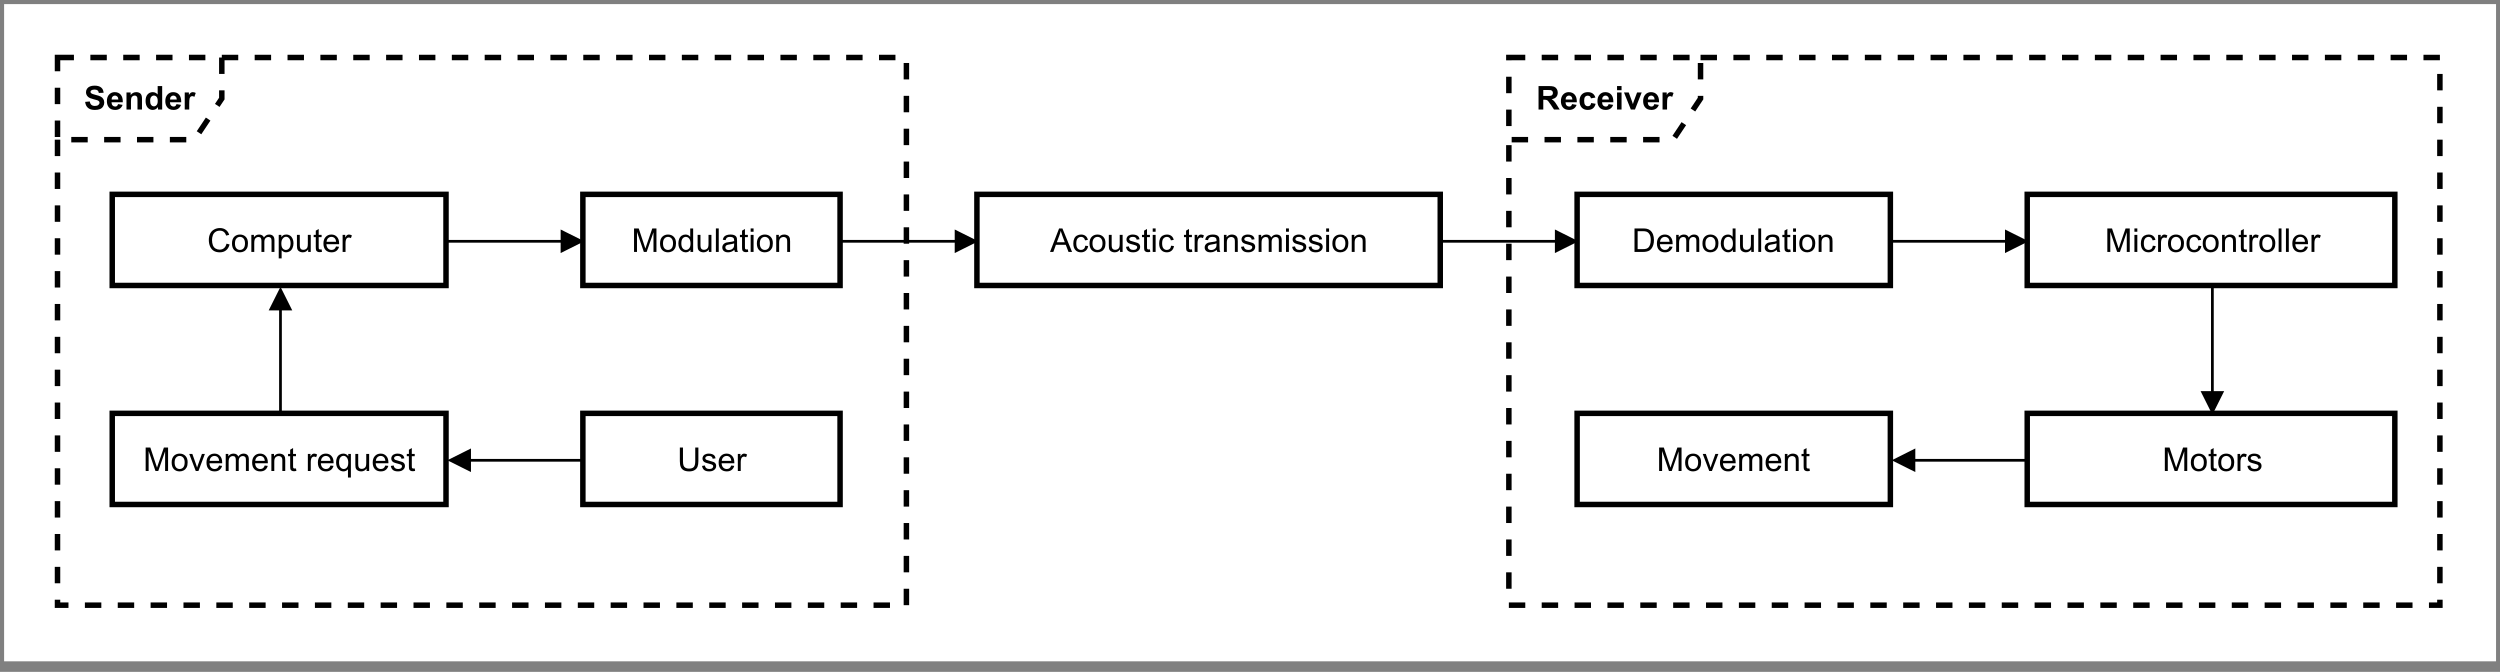 <?xml version="1.0" encoding="UTF-8" standalone="no"?>
<svg 
   width="684.96pt"
   height="184.08pt"
   viewBox="0 0 684.96 184.08"
   version="1.1"
   id="svg413"
   xmlns:xlink="http://www.w3.org/1999/xlink"
   xmlns="http://www.w3.org/2000/svg"
   xmlns:svg="http://www.w3.org/2000/svg" content="%3Cmxfile%20host%3D%22app.diagrams.net%22%20modified%3D%222023-03-14T13%3A33%3A02.530Z%22%20agent%3D%225.0%20(Windows%20NT%2010.0%3B%20Win64%3B%20x64)%20AppleWebKit%2F537.36%20(KHTML%2C%20like%20Gecko)%20Chrome%2F110.0.0.0%20Safari%2F537.36%22%20etag%3D%22yjTFmApYLHEKW8VpdDUD%22%20version%3D%2221.0.6%22%20type%3D%22google%22%3E%3Cdiagram%20name%3D%22Page-1%22%20id%3D%22cHkKENQu5WJ21x526TEu%22%3E7Zpbc6M2FMc%2FjR%2FN6IIAPSZOtn3JbGfTbXf3jQXVZgLIFcKXfvpKRjIQYceTC9QzfYp0dAH99Ofo6DgzvCh2v4h4vXrgKctnCKS7Gb6bIQRpFKo%2F2rK3FgQby1JkqbG1hsfsH2aMwFjrLGVVr6PkPJfZum9MeFmyRPZssRB82%2B%2F2F8%2F7T13HS%2FNE0BoekzhnTrc%2Fs1SuGmuEwtb%2BK8uWK%2FtkGNCmpYhtZzNxtYpTvu2Y8P0MLwTnsikVuwXLNT3LpRn36UTr8cUEK%2BUlAz6Dm1CE4frLjx%2B%2Fi%2Fnnxf6Pp69zO80mzmuzYvO2cm8RCF6XKdOzgBm%2B3a4yyR7XcaJbt2rXlW0li1zVoCpWUvAntuA5F8pS8lJ1uzXPYEKy3cm3h0cmSk2MF0yKvepiBsx9g9EIaR6a%2BrbdFWpFs%2BrsCLIDY6OE5XHuFpYqGF7D7JBDacGLdS2ZcGgN8WmgWP2gIxFn%2BQOQXCKdFUMEPYoiEuIARJhGvu8CwNjTPSCGlEQAhNHbcWAHh%2Fry6zyWGS8nAGJbw2EYXYVgjxKi2n2ICA2DYBRcvoPrJuF1JbNEezMRl1WRVdWk7DAkXqSgYR8gQGkAHXTKsXmIRNSHAQGYggCNwo447O5Y8R8QG8HEgz6KQhKo9UZB6AKDvueP%2F20G7reZJYKr81FhyPNJPJZpDSj11GJ9n6KQhhFBLjPsH4AgECGimOBRkIUvn4FJLTaHI7A542Ihb3Rw0R5xrEyt5WfOkydt2mXymxmiy9%2F1CeqRQ2f1ht%2FMgXqotG0nOVe8FgnrnUfqPZbMcmlMLLXxzIm9EEx%2FOpt%2BeDNE7zBUrSnedzqseVbKyoF7nP8i3tHV8cYub%2F96eNOr4%2B27vMn18LZh6BUBJy7w4HqAD15tBnbhgW9YoTHot%2F67ZpV802H4uguNucBE7v1lomh%2BmJ57MXzgkotqAmLnw4czPCeJJoZxujfId3UJxg1Yp9BzCa2H%2BN5xHnc721FX9t1RbdOhZtsG%2FcGLnuXst9n1N2gc91LsftO2zrUR94Vkw0E7RbMYM%2BjcPNH5eZq1OvO8m7tzL%2BUfqDB4RmFgZIUFrpbOuLQJFBbCnjAoeJ3Ank3j43H15WYxZijIFfDbn6qw1IVHpR99wWzM6jHHFkeK1Spe62Jd5J9EXLCXM4sH0Ezcb5jm3QgmjatVR9AfcOjM0bO8I3HPGTyYdwTvkHcc3gk3J%2BLsxBeWMCXpMffCAgl15UgCj7NNBF6wTf642%2BSmFb5Wb0y%2FvInRqfzo6QBqmnTpME03adBG81MRPZEEPBORTpMTHCb6wWkBe%2FIP3FKP0UOnbfKQNLw0jADDmvg%2FUL3wJ8cPzo5cm%2B7gpbqLptLdM71A8Frh4RcmerXyVLX9Ib3p3v4%2FAr7%2FFw%3D%3D%3C%2Fdiagram%3E%3C%2Fmxfile%3E">
  <rect x="0" y="0" width="684.96" height="184.08" fill="#808080" stroke="none"/>
  <defs
     id="defs97">
    <g
       id="g95">
      <g
         id="glyph-0-0" />
      <g
         id="glyph-0-1">
        <path
           d="M 5.297 -2.266 L 6.141 -2.047 C 5.961 -1.348 5.641 -0.812 5.172 -0.438 C 4.711 -0.07 4.145 0.109 3.469 0.109 C 2.781 0.109 2.219 -0.031 1.781 -0.312 C 1.344 -0.594 1.008 -1 0.781 -1.531 C 0.562 -2.07 0.453 -2.648 0.453 -3.266 C 0.453 -3.941 0.578 -4.531 0.828 -5.031 C 1.086 -5.531 1.453 -5.906 1.922 -6.156 C 2.398 -6.414 2.922 -6.547 3.484 -6.547 C 4.129 -6.547 4.672 -6.379 5.109 -6.047 C 5.555 -5.723 5.863 -5.266 6.031 -4.672 L 5.188 -4.484 C 5.039 -4.953 4.828 -5.289 4.547 -5.5 C 4.266 -5.719 3.906 -5.828 3.469 -5.828 C 2.977 -5.828 2.566 -5.707 2.234 -5.469 C 1.898 -5.227 1.664 -4.906 1.531 -4.5 C 1.395 -4.102 1.328 -3.695 1.328 -3.281 C 1.328 -2.727 1.406 -2.242 1.562 -1.828 C 1.727 -1.422 1.977 -1.117 2.312 -0.922 C 2.645 -0.723 3.008 -0.625 3.406 -0.625 C 3.883 -0.625 4.285 -0.758 4.609 -1.031 C 4.941 -1.312 5.172 -1.723 5.297 -2.266 Z M 5.297 -2.266 "
           id="path3" />
      </g>
      <g
         id="glyph-0-2">
        <path
           d="M 0.297 -2.328 C 0.297 -3.191 0.535 -3.832 1.016 -4.25 C 1.422 -4.594 1.91 -4.766 2.484 -4.766 C 3.129 -4.766 3.656 -4.555 4.062 -4.141 C 4.469 -3.723 4.672 -3.145 4.672 -2.406 C 4.672 -1.801 4.578 -1.328 4.391 -0.984 C 4.211 -0.641 3.953 -0.367 3.609 -0.172 C 3.266 0.016 2.891 0.109 2.484 0.109 C 1.828 0.109 1.297 -0.098 0.891 -0.516 C 0.492 -0.941 0.297 -1.547 0.297 -2.328 Z M 1.109 -2.328 C 1.109 -1.734 1.238 -1.285 1.5 -0.984 C 1.758 -0.691 2.086 -0.547 2.484 -0.547 C 2.879 -0.547 3.207 -0.691 3.469 -0.984 C 3.727 -1.285 3.859 -1.742 3.859 -2.359 C 3.859 -2.93 3.727 -3.367 3.469 -3.672 C 3.207 -3.973 2.879 -4.125 2.484 -4.125 C 2.086 -4.125 1.758 -3.973 1.5 -3.672 C 1.238 -3.379 1.109 -2.93 1.109 -2.328 Z M 1.109 -2.328 "
           id="path6" />
      </g>
      <g
         id="glyph-0-3">
        <path
           d="M 0.594 0 L 0.594 -4.672 L 1.297 -4.672 L 1.297 -4.016 C 1.441 -4.242 1.633 -4.426 1.875 -4.562 C 2.125 -4.695 2.406 -4.766 2.719 -4.766 C 3.062 -4.766 3.344 -4.691 3.562 -4.547 C 3.781 -4.41 3.938 -4.211 4.031 -3.953 C 4.406 -4.492 4.883 -4.766 5.469 -4.766 C 5.938 -4.766 6.297 -4.633 6.547 -4.375 C 6.797 -4.125 6.922 -3.734 6.922 -3.203 L 6.922 0 L 6.125 0 L 6.125 -2.938 C 6.125 -3.258 6.098 -3.488 6.047 -3.625 C 6.004 -3.758 5.914 -3.867 5.781 -3.953 C 5.645 -4.047 5.484 -4.094 5.297 -4.094 C 4.973 -4.094 4.703 -3.984 4.484 -3.766 C 4.266 -3.547 4.156 -3.195 4.156 -2.719 L 4.156 0 L 3.359 0 L 3.359 -3.031 C 3.359 -3.383 3.297 -3.648 3.172 -3.828 C 3.047 -4.004 2.836 -4.094 2.547 -4.094 C 2.316 -4.094 2.109 -4.031 1.922 -3.906 C 1.734 -3.789 1.598 -3.617 1.516 -3.391 C 1.43 -3.172 1.391 -2.848 1.391 -2.422 L 1.391 0 Z M 0.594 0 "
           id="path9" />
      </g>
      <g
         id="glyph-0-4">
        <path
           d="M 0.594 1.781 L 0.594 -4.672 L 1.312 -4.672 L 1.312 -4.062 C 1.477 -4.301 1.664 -4.477 1.875 -4.594 C 2.094 -4.707 2.359 -4.766 2.672 -4.766 C 3.066 -4.766 3.414 -4.66 3.719 -4.453 C 4.02 -4.254 4.25 -3.969 4.406 -3.594 C 4.562 -3.219 4.641 -2.812 4.641 -2.375 C 4.641 -1.895 4.551 -1.461 4.375 -1.078 C 4.207 -0.691 3.961 -0.395 3.641 -0.188 C 3.316 0.008 2.973 0.109 2.609 0.109 C 2.348 0.109 2.113 0.051 1.906 -0.062 C 1.695 -0.176 1.523 -0.316 1.391 -0.484 L 1.391 1.781 Z M 1.312 -2.312 C 1.312 -1.707 1.43 -1.258 1.672 -0.969 C 1.922 -0.688 2.219 -0.547 2.562 -0.547 C 2.906 -0.547 3.203 -0.691 3.453 -0.984 C 3.711 -1.285 3.844 -1.75 3.844 -2.375 C 3.844 -2.969 3.719 -3.41 3.469 -3.703 C 3.227 -4.004 2.938 -4.156 2.594 -4.156 C 2.258 -4.156 1.961 -3.992 1.703 -3.672 C 1.441 -3.359 1.312 -2.906 1.312 -2.312 Z M 1.312 -2.312 "
           id="path12" />
      </g>
      <g
         id="glyph-0-5">
        <path
           d="M 3.656 0 L 3.656 -0.688 C 3.289 -0.156 2.797 0.109 2.172 0.109 C 1.898 0.109 1.645 0.055 1.406 -0.047 C 1.164 -0.16 0.984 -0.297 0.859 -0.453 C 0.742 -0.609 0.664 -0.801 0.625 -1.031 C 0.594 -1.188 0.578 -1.438 0.578 -1.781 L 0.578 -4.672 L 1.359 -4.672 L 1.359 -2.078 C 1.359 -1.66 1.379 -1.383 1.422 -1.25 C 1.461 -1.039 1.562 -0.875 1.719 -0.75 C 1.883 -0.633 2.086 -0.578 2.328 -0.578 C 2.566 -0.578 2.789 -0.633 3 -0.75 C 3.207 -0.875 3.352 -1.039 3.438 -1.25 C 3.52 -1.457 3.562 -1.766 3.562 -2.172 L 3.562 -4.672 L 4.359 -4.672 L 4.359 0 Z M 3.656 0 "
           id="path15" />
      </g>
      <g
         id="glyph-0-6">
        <path
           d="M 2.328 -0.703 L 2.438 -0.016 C 2.207 0.035 2.008 0.062 1.844 0.062 C 1.551 0.062 1.328 0.016 1.172 -0.078 C 1.016 -0.172 0.898 -0.289 0.828 -0.438 C 0.766 -0.582 0.734 -0.891 0.734 -1.359 L 0.734 -4.047 L 0.156 -4.047 L 0.156 -4.672 L 0.734 -4.672 L 0.734 -5.828 L 1.531 -6.297 L 1.531 -4.672 L 2.328 -4.672 L 2.328 -4.047 L 1.531 -4.047 L 1.531 -1.328 C 1.531 -1.098 1.539 -0.953 1.562 -0.891 C 1.594 -0.828 1.641 -0.773 1.703 -0.734 C 1.766 -0.691 1.852 -0.672 1.969 -0.672 C 2.062 -0.672 2.18 -0.68 2.328 -0.703 Z M 2.328 -0.703 "
           id="path18" />
      </g>
      <g
         id="glyph-0-7">
        <path
           d="M 3.781 -1.5 L 4.609 -1.406 C 4.473 -0.926 4.227 -0.551 3.875 -0.281 C 3.531 -0.02 3.086 0.109 2.547 0.109 C 1.867 0.109 1.328 -0.098 0.922 -0.516 C 0.523 -0.941 0.328 -1.535 0.328 -2.297 C 0.328 -3.078 0.531 -3.68 0.938 -4.109 C 1.344 -4.547 1.867 -4.766 2.516 -4.766 C 3.141 -4.766 3.645 -4.551 4.031 -4.125 C 4.426 -3.707 4.625 -3.113 4.625 -2.344 C 4.625 -2.289 4.625 -2.219 4.625 -2.125 L 1.141 -2.125 C 1.172 -1.613 1.316 -1.223 1.578 -0.953 C 1.836 -0.68 2.164 -0.547 2.562 -0.547 C 2.852 -0.547 3.098 -0.617 3.297 -0.766 C 3.504 -0.922 3.664 -1.164 3.781 -1.5 Z M 1.188 -2.781 L 3.797 -2.781 C 3.766 -3.176 3.664 -3.473 3.5 -3.672 C 3.25 -3.973 2.922 -4.125 2.516 -4.125 C 2.148 -4.125 1.844 -4 1.594 -3.75 C 1.352 -3.508 1.219 -3.188 1.188 -2.781 Z M 1.188 -2.781 "
           id="path21" />
      </g>
      <g
         id="glyph-0-8">
        <path
           d="M 0.578 0 L 0.578 -4.672 L 1.297 -4.672 L 1.297 -3.953 C 1.473 -4.285 1.641 -4.504 1.797 -4.609 C 1.953 -4.711 2.125 -4.766 2.312 -4.766 C 2.57 -4.766 2.844 -4.68 3.125 -4.516 L 2.844 -3.781 C 2.656 -3.895 2.461 -3.953 2.266 -3.953 C 2.098 -3.953 1.941 -3.898 1.797 -3.797 C 1.66 -3.691 1.562 -3.547 1.5 -3.359 C 1.414 -3.078 1.375 -2.77 1.375 -2.438 L 1.375 0 Z M 0.578 0 "
           id="path24" />
      </g>
      <g
         id="glyph-0-9">
        <path
           d="M 0.672 0 L 0.672 -6.438 L 1.953 -6.438 L 3.469 -1.875 C 3.613 -1.457 3.719 -1.141 3.781 -0.922 C 3.852 -1.16 3.969 -1.504 4.125 -1.953 L 5.672 -6.438 L 6.812 -6.438 L 6.812 0 L 6 0 L 6 -5.391 L 4.125 0 L 3.359 0 L 1.484 -5.484 L 1.484 0 Z M 0.672 0 "
           id="path27" />
      </g>
      <g
         id="glyph-0-10">
        <path
           d="M 3.625 0 L 3.625 -0.594 C 3.32 -0.125 2.883 0.109 2.312 0.109 C 1.945 0.109 1.609 0.004 1.297 -0.203 C 0.984 -0.41 0.738 -0.695 0.562 -1.062 C 0.395 -1.426 0.312 -1.848 0.312 -2.328 C 0.312 -2.797 0.391 -3.219 0.547 -3.594 C 0.703 -3.977 0.93 -4.27 1.234 -4.469 C 1.547 -4.664 1.895 -4.766 2.281 -4.766 C 2.562 -4.766 2.812 -4.707 3.031 -4.594 C 3.25 -4.477 3.426 -4.32 3.562 -4.125 L 3.562 -6.438 L 4.359 -6.438 L 4.359 0 Z M 1.125 -2.328 C 1.125 -1.734 1.25 -1.285 1.5 -0.984 C 1.75 -0.691 2.047 -0.547 2.391 -0.547 C 2.734 -0.547 3.023 -0.688 3.266 -0.969 C 3.516 -1.25 3.641 -1.68 3.641 -2.266 C 3.641 -2.898 3.516 -3.367 3.266 -3.672 C 3.016 -3.973 2.711 -4.125 2.359 -4.125 C 2.004 -4.125 1.707 -3.977 1.469 -3.688 C 1.238 -3.395 1.125 -2.941 1.125 -2.328 Z M 1.125 -2.328 "
           id="path30" />
      </g>
      <g
         id="glyph-0-11">
        <path
           d="M 0.578 0 L 0.578 -6.438 L 1.359 -6.438 L 1.359 0 Z M 0.578 0 "
           id="path33" />
      </g>
      <g
         id="glyph-0-12">
        <path
           d="M 3.641 -0.578 C 3.348 -0.328 3.066 -0.148 2.797 -0.047 C 2.523 0.055 2.234 0.109 1.922 0.109 C 1.41 0.109 1.016 -0.016 0.734 -0.266 C 0.461 -0.516 0.328 -0.836 0.328 -1.234 C 0.328 -1.461 0.379 -1.672 0.484 -1.859 C 0.586 -2.047 0.723 -2.195 0.891 -2.312 C 1.055 -2.426 1.242 -2.516 1.453 -2.578 C 1.609 -2.609 1.844 -2.645 2.156 -2.688 C 2.801 -2.758 3.273 -2.852 3.578 -2.969 C 3.578 -3.07 3.578 -3.141 3.578 -3.172 C 3.578 -3.492 3.504 -3.719 3.359 -3.844 C 3.148 -4.031 2.848 -4.125 2.453 -4.125 C 2.078 -4.125 1.801 -4.055 1.625 -3.922 C 1.445 -3.797 1.316 -3.566 1.234 -3.234 L 0.469 -3.328 C 0.531 -3.66 0.641 -3.926 0.797 -4.125 C 0.961 -4.332 1.195 -4.488 1.5 -4.594 C 1.812 -4.707 2.164 -4.766 2.562 -4.766 C 2.969 -4.766 3.289 -4.719 3.531 -4.625 C 3.781 -4.531 3.961 -4.41 4.078 -4.266 C 4.203 -4.129 4.285 -3.953 4.328 -3.734 C 4.359 -3.598 4.375 -3.359 4.375 -3.016 L 4.375 -1.953 C 4.375 -1.223 4.391 -0.758 4.422 -0.562 C 4.453 -0.363 4.52 -0.176 4.625 0 L 3.797 0 C 3.711 -0.164 3.66 -0.359 3.641 -0.578 Z M 3.578 -2.344 C 3.285 -2.227 2.852 -2.129 2.281 -2.047 C 1.957 -1.992 1.727 -1.938 1.594 -1.875 C 1.457 -1.82 1.352 -1.738 1.281 -1.625 C 1.207 -1.508 1.172 -1.383 1.172 -1.25 C 1.172 -1.039 1.25 -0.863 1.406 -0.719 C 1.562 -0.582 1.797 -0.516 2.109 -0.516 C 2.41 -0.516 2.68 -0.582 2.922 -0.719 C 3.16 -0.852 3.336 -1.035 3.453 -1.266 C 3.535 -1.441 3.578 -1.703 3.578 -2.047 Z M 3.578 -2.344 "
           id="path36" />
      </g>
      <g
         id="glyph-0-13">
        <path
           d="M 0.594 -5.531 L 0.594 -6.438 L 1.391 -6.438 L 1.391 -5.531 Z M 0.594 0 L 0.594 -4.672 L 1.391 -4.672 L 1.391 0 Z M 0.594 0 "
           id="path39" />
      </g>
      <g
         id="glyph-0-14">
        <path
           d="M 0.594 0 L 0.594 -4.672 L 1.312 -4.672 L 1.312 -4 C 1.645 -4.508 2.141 -4.766 2.797 -4.766 C 3.078 -4.766 3.332 -4.711 3.562 -4.609 C 3.801 -4.516 3.977 -4.383 4.094 -4.219 C 4.207 -4.062 4.289 -3.867 4.344 -3.641 C 4.375 -3.492 4.391 -3.238 4.391 -2.875 L 4.391 0 L 3.594 0 L 3.594 -2.844 C 3.594 -3.164 3.562 -3.406 3.5 -3.562 C 3.438 -3.719 3.328 -3.844 3.172 -3.938 C 3.016 -4.039 2.832 -4.094 2.625 -4.094 C 2.289 -4.094 2 -3.984 1.75 -3.766 C 1.508 -3.555 1.391 -3.148 1.391 -2.547 L 1.391 0 Z M 0.594 0 "
           id="path42" />
      </g>
      <g
         id="glyph-0-15">
        <path
           d="M -0.016 0 L 2.469 -6.438 L 3.375 -6.438 L 6.016 0 L 5.047 0 L 4.297 -1.953 L 1.594 -1.953 L 0.891 0 Z M 1.844 -2.641 L 4.031 -2.641 L 3.359 -4.438 C 3.148 -4.977 3 -5.422 2.906 -5.766 C 2.82 -5.348 2.703 -4.938 2.547 -4.531 Z M 1.844 -2.641 "
           id="path45" />
      </g>
      <g
         id="glyph-0-16">
        <path
           d="M 3.641 -1.703 L 4.422 -1.609 C 4.336 -1.066 4.117 -0.645 3.766 -0.344 C 3.41 -0.039 2.977 0.109 2.469 0.109 C 1.832 0.109 1.32 -0.098 0.938 -0.516 C 0.551 -0.93 0.359 -1.531 0.359 -2.312 C 0.359 -2.82 0.441 -3.266 0.609 -3.641 C 0.773 -4.016 1.023 -4.297 1.359 -4.484 C 1.703 -4.672 2.078 -4.766 2.484 -4.766 C 2.984 -4.766 3.395 -4.633 3.719 -4.375 C 4.039 -4.125 4.25 -3.766 4.344 -3.297 L 3.578 -3.172 C 3.504 -3.484 3.375 -3.719 3.188 -3.875 C 3 -4.039 2.773 -4.125 2.516 -4.125 C 2.109 -4.125 1.781 -3.977 1.531 -3.688 C 1.289 -3.406 1.172 -2.957 1.172 -2.344 C 1.172 -1.707 1.289 -1.25 1.531 -0.969 C 1.77 -0.688 2.082 -0.547 2.469 -0.547 C 2.781 -0.547 3.039 -0.641 3.25 -0.828 C 3.457 -1.016 3.586 -1.305 3.641 -1.703 Z M 3.641 -1.703 "
           id="path48" />
      </g>
      <g
         id="glyph-0-17">
        <path
           d="M 0.281 -1.391 L 1.062 -1.516 C 1.102 -1.203 1.223 -0.961 1.422 -0.797 C 1.629 -0.629 1.91 -0.547 2.266 -0.547 C 2.629 -0.547 2.898 -0.617 3.078 -0.766 C 3.254 -0.91 3.344 -1.082 3.344 -1.281 C 3.344 -1.469 3.266 -1.609 3.109 -1.703 C 2.992 -1.773 2.723 -1.867 2.297 -1.984 C 1.711 -2.129 1.305 -2.254 1.078 -2.359 C 0.859 -2.461 0.691 -2.609 0.578 -2.797 C 0.461 -2.984 0.406 -3.191 0.406 -3.422 C 0.406 -3.629 0.453 -3.82 0.547 -4 C 0.641 -4.176 0.77 -4.328 0.938 -4.453 C 1.062 -4.535 1.227 -4.609 1.438 -4.672 C 1.656 -4.734 1.883 -4.766 2.125 -4.766 C 2.488 -4.766 2.805 -4.711 3.078 -4.609 C 3.359 -4.504 3.566 -4.363 3.703 -4.188 C 3.836 -4.008 3.93 -3.77 3.984 -3.469 L 3.203 -3.359 C 3.172 -3.598 3.066 -3.785 2.891 -3.922 C 2.723 -4.055 2.488 -4.125 2.188 -4.125 C 1.82 -4.125 1.562 -4.062 1.406 -3.938 C 1.25 -3.82 1.172 -3.68 1.172 -3.516 C 1.172 -3.41 1.203 -3.32 1.266 -3.25 C 1.328 -3.156 1.43 -3.082 1.578 -3.031 C 1.648 -3 1.879 -2.93 2.266 -2.828 C 2.828 -2.68 3.219 -2.562 3.438 -2.469 C 3.664 -2.375 3.844 -2.234 3.969 -2.047 C 4.094 -1.867 4.156 -1.645 4.156 -1.375 C 4.156 -1.102 4.078 -0.852 3.922 -0.625 C 3.766 -0.395 3.539 -0.211 3.25 -0.078 C 2.969 0.047 2.641 0.109 2.266 0.109 C 1.66 0.109 1.195 -0.016 0.875 -0.266 C 0.562 -0.523 0.363 -0.898 0.281 -1.391 Z M 0.281 -1.391 "
           id="path51" />
      </g>
      <g
         id="glyph-0-18" />
      <g
         id="glyph-0-19">
        <path
           d="M 0.688 0 L 0.688 -6.438 L 2.906 -6.438 C 3.414 -6.438 3.801 -6.406 4.062 -6.344 C 4.426 -6.258 4.738 -6.109 5 -5.891 C 5.344 -5.598 5.598 -5.227 5.766 -4.781 C 5.93 -4.344 6.016 -3.832 6.016 -3.25 C 6.016 -2.758 5.957 -2.328 5.844 -1.953 C 5.727 -1.578 5.582 -1.266 5.406 -1.016 C 5.227 -0.766 5.031 -0.566 4.812 -0.422 C 4.602 -0.285 4.348 -0.18 4.047 -0.109 C 3.754 -0.035 3.41 0 3.016 0 Z M 1.547 -0.766 L 2.922 -0.766 C 3.348 -0.766 3.68 -0.801 3.922 -0.875 C 4.16 -0.957 4.352 -1.07 4.5 -1.219 C 4.695 -1.414 4.852 -1.688 4.969 -2.031 C 5.082 -2.375 5.141 -2.785 5.141 -3.266 C 5.141 -3.941 5.031 -4.457 4.812 -4.812 C 4.594 -5.176 4.32 -5.422 4 -5.547 C 3.77 -5.641 3.406 -5.688 2.906 -5.688 L 1.547 -5.688 Z M 1.547 -0.766 "
           id="path55" />
      </g>
      <g
         id="glyph-0-20">
        <path
           d="M 1.891 0 L 0.109 -4.672 L 0.953 -4.672 L 1.953 -1.875 C 2.055 -1.57 2.156 -1.258 2.25 -0.938 C 2.32 -1.176 2.422 -1.469 2.547 -1.812 L 3.578 -4.672 L 4.391 -4.672 L 2.625 0 Z M 1.891 0 "
           id="path58" />
      </g>
      <g
         id="glyph-0-21">
        <path
           d="M 3.562 1.781 L 3.562 -0.5 C 3.445 -0.32 3.273 -0.176 3.047 -0.062 C 2.828 0.051 2.594 0.109 2.344 0.109 C 1.789 0.109 1.312 -0.109 0.906 -0.547 C 0.508 -0.992 0.312 -1.602 0.312 -2.375 C 0.312 -2.844 0.391 -3.266 0.547 -3.641 C 0.711 -4.016 0.953 -4.297 1.266 -4.484 C 1.578 -4.672 1.914 -4.766 2.281 -4.766 C 2.863 -4.766 3.316 -4.523 3.641 -4.047 L 3.641 -4.672 L 4.359 -4.672 L 4.359 1.781 Z M 1.125 -2.344 C 1.125 -1.75 1.25 -1.301 1.5 -1 C 1.758 -0.695 2.062 -0.547 2.406 -0.547 C 2.75 -0.547 3.039 -0.688 3.281 -0.969 C 3.52 -1.258 3.641 -1.695 3.641 -2.281 C 3.641 -2.895 3.508 -3.359 3.25 -3.672 C 3 -3.992 2.703 -4.156 2.359 -4.156 C 2.016 -4.156 1.723 -4.008 1.484 -3.719 C 1.242 -3.426 1.125 -2.969 1.125 -2.344 Z M 1.125 -2.344 "
           id="path61" />
      </g>
      <g
         id="glyph-0-22">
        <path
           d="M 4.922 -6.438 L 5.781 -6.438 L 5.781 -2.719 C 5.781 -2.07 5.703 -1.555 5.547 -1.172 C 5.398 -0.797 5.133 -0.488 4.75 -0.25 C 4.375 -0.008 3.875 0.109 3.25 0.109 C 2.645 0.109 2.148 0.004 1.766 -0.203 C 1.391 -0.41 1.117 -0.711 0.953 -1.109 C 0.785 -1.504 0.703 -2.039 0.703 -2.719 L 0.703 -6.438 L 1.562 -6.438 L 1.562 -2.719 C 1.562 -2.164 1.613 -1.754 1.719 -1.484 C 1.82 -1.223 2 -1.02 2.25 -0.875 C 2.5 -0.727 2.812 -0.656 3.188 -0.656 C 3.812 -0.656 4.254 -0.797 4.516 -1.078 C 4.785 -1.367 4.922 -1.914 4.922 -2.719 Z M 4.922 -6.438 "
           id="path64" />
      </g>
      <g
         id="glyph-1-0" />
      <g
         id="glyph-1-1">
        <path
           d="M 0.328 -2.094 L 1.594 -2.219 C 1.664 -1.789 1.816 -1.477 2.047 -1.281 C 2.285 -1.082 2.602 -0.984 3 -0.984 C 3.414 -0.984 3.727 -1.07 3.938 -1.25 C 4.156 -1.426 4.266 -1.633 4.266 -1.875 C 4.266 -2.02 4.219 -2.145 4.125 -2.25 C 4.039 -2.363 3.883 -2.461 3.656 -2.547 C 3.508 -2.598 3.164 -2.691 2.625 -2.828 C 1.926 -2.992 1.438 -3.203 1.156 -3.453 C 0.758 -3.805 0.562 -4.238 0.562 -4.75 C 0.562 -5.082 0.648 -5.391 0.828 -5.672 C 1.016 -5.961 1.285 -6.18 1.641 -6.328 C 1.992 -6.473 2.414 -6.547 2.906 -6.547 C 3.719 -6.547 4.328 -6.367 4.734 -6.016 C 5.141 -5.66 5.352 -5.188 5.375 -4.594 L 4.078 -4.547 C 4.023 -4.879 3.906 -5.113 3.719 -5.25 C 3.539 -5.395 3.266 -5.469 2.891 -5.469 C 2.516 -5.469 2.223 -5.395 2.016 -5.25 C 1.867 -5.145 1.797 -5.008 1.797 -4.844 C 1.797 -4.688 1.863 -4.555 2 -4.453 C 2.156 -4.316 2.551 -4.172 3.188 -4.016 C 3.82 -3.867 4.289 -3.711 4.594 -3.547 C 4.895 -3.391 5.129 -3.172 5.297 -2.891 C 5.473 -2.617 5.562 -2.281 5.562 -1.875 C 5.562 -1.508 5.457 -1.164 5.25 -0.844 C 5.051 -0.52 4.766 -0.281 4.391 -0.125 C 4.016 0.031 3.547 0.109 2.984 0.109 C 2.172 0.109 1.547 -0.078 1.109 -0.453 C 0.672 -0.828 0.41 -1.375 0.328 -2.094 Z M 0.328 -2.094 "
           id="path68" />
      </g>
      <g
         id="glyph-1-2">
        <path
           d="M 3.344 -1.484 L 4.578 -1.281 C 4.422 -0.832 4.172 -0.488 3.828 -0.25 C 3.484 -0.008 3.055 0.109 2.547 0.109 C 1.734 0.109 1.133 -0.156 0.75 -0.688 C 0.438 -1.113 0.281 -1.648 0.281 -2.297 C 0.281 -3.066 0.484 -3.672 0.891 -4.109 C 1.297 -4.547 1.805 -4.766 2.422 -4.766 C 3.117 -4.766 3.664 -4.535 4.062 -4.078 C 4.469 -3.617 4.66 -2.922 4.641 -1.984 L 1.547 -1.984 C 1.555 -1.609 1.656 -1.316 1.844 -1.109 C 2.039 -0.91 2.281 -0.812 2.562 -0.812 C 2.758 -0.812 2.922 -0.863 3.047 -0.969 C 3.18 -1.082 3.281 -1.254 3.344 -1.484 Z M 3.422 -2.734 C 3.41 -3.086 3.316 -3.359 3.141 -3.547 C 2.961 -3.734 2.75 -3.828 2.5 -3.828 C 2.227 -3.828 2.004 -3.727 1.828 -3.531 C 1.648 -3.332 1.566 -3.066 1.578 -2.734 Z M 3.422 -2.734 "
           id="path71" />
      </g>
      <g
         id="glyph-1-3">
        <path
           d="M 4.891 0 L 3.656 0 L 3.656 -2.375 C 3.656 -2.883 3.629 -3.211 3.578 -3.359 C 3.523 -3.504 3.438 -3.617 3.312 -3.703 C 3.195 -3.785 3.055 -3.828 2.891 -3.828 C 2.68 -3.828 2.488 -3.766 2.312 -3.641 C 2.145 -3.523 2.031 -3.367 1.969 -3.172 C 1.906 -2.984 1.875 -2.629 1.875 -2.109 L 1.875 0 L 0.641 0 L 0.641 -4.672 L 1.781 -4.672 L 1.781 -3.984 C 2.188 -4.504 2.703 -4.766 3.328 -4.766 C 3.598 -4.766 3.844 -4.719 4.062 -4.625 C 4.289 -4.531 4.461 -4.406 4.578 -4.25 C 4.691 -4.094 4.77 -3.914 4.812 -3.719 C 4.863 -3.531 4.891 -3.258 4.891 -2.906 Z M 4.891 0 "
           id="path74" />
      </g>
      <g
         id="glyph-1-4">
        <path
           d="M 4.922 0 L 3.781 0 L 3.781 -0.688 C 3.594 -0.414 3.367 -0.211 3.109 -0.078 C 2.848 0.047 2.586 0.109 2.328 0.109 C 1.785 0.109 1.32 -0.102 0.938 -0.531 C 0.562 -0.969 0.375 -1.57 0.375 -2.344 C 0.375 -3.133 0.555 -3.734 0.922 -4.141 C 1.297 -4.555 1.77 -4.766 2.344 -4.766 C 2.863 -4.766 3.312 -4.551 3.688 -4.125 L 3.688 -6.438 L 4.922 -6.438 Z M 1.625 -2.438 C 1.625 -1.938 1.695 -1.578 1.844 -1.359 C 2.039 -1.035 2.316 -0.875 2.672 -0.875 C 2.953 -0.875 3.191 -0.992 3.391 -1.234 C 3.598 -1.473 3.703 -1.832 3.703 -2.312 C 3.703 -2.852 3.602 -3.238 3.406 -3.469 C 3.207 -3.707 2.957 -3.828 2.656 -3.828 C 2.363 -3.828 2.117 -3.707 1.922 -3.469 C 1.723 -3.238 1.625 -2.895 1.625 -2.438 Z M 1.625 -2.438 "
           id="path77" />
      </g>
      <g
         id="glyph-1-5">
        <path
           d="M 1.828 0 L 0.594 0 L 0.594 -4.672 L 1.734 -4.672 L 1.734 -4 C 1.93 -4.312 2.109 -4.516 2.266 -4.609 C 2.422 -4.711 2.598 -4.766 2.797 -4.766 C 3.078 -4.766 3.348 -4.691 3.609 -4.547 L 3.234 -3.469 C 3.023 -3.602 2.832 -3.672 2.656 -3.672 C 2.477 -3.672 2.328 -3.617 2.203 -3.516 C 2.086 -3.422 1.992 -3.25 1.922 -3 C 1.859 -2.75 1.828 -2.227 1.828 -1.438 Z M 1.828 0 "
           id="path80" />
      </g>
      <g
         id="glyph-1-6">
        <path
           d="M 0.656 0 L 0.656 -6.438 L 3.391 -6.438 C 4.086 -6.438 4.586 -6.379 4.891 -6.266 C 5.203 -6.148 5.453 -5.941 5.641 -5.641 C 5.828 -5.348 5.922 -5.016 5.922 -4.641 C 5.922 -4.148 5.781 -3.75 5.5 -3.438 C 5.219 -3.125 4.797 -2.926 4.234 -2.844 C 4.516 -2.676 4.742 -2.492 4.922 -2.297 C 5.109 -2.109 5.359 -1.758 5.672 -1.25 L 6.453 0 L 4.891 0 L 3.953 -1.406 C 3.617 -1.906 3.391 -2.219 3.266 -2.344 C 3.141 -2.477 3.008 -2.566 2.875 -2.609 C 2.738 -2.66 2.52 -2.688 2.219 -2.688 L 1.953 -2.688 L 1.953 0 Z M 1.953 -3.719 L 2.922 -3.719 C 3.547 -3.719 3.938 -3.742 4.094 -3.797 C 4.25 -3.848 4.367 -3.938 4.453 -4.062 C 4.547 -4.195 4.594 -4.359 4.594 -4.547 C 4.594 -4.766 4.531 -4.941 4.406 -5.078 C 4.289 -5.211 4.129 -5.297 3.922 -5.328 C 3.816 -5.348 3.5 -5.359 2.969 -5.359 L 1.953 -5.359 Z M 1.953 -3.719 "
           id="path83" />
      </g>
      <g
         id="glyph-1-7">
        <path
           d="M 4.719 -3.281 L 3.5 -3.062 C 3.457 -3.312 3.363 -3.492 3.219 -3.609 C 3.07 -3.734 2.883 -3.797 2.656 -3.797 C 2.344 -3.797 2.094 -3.691 1.906 -3.484 C 1.727 -3.273 1.641 -2.922 1.641 -2.422 C 1.641 -1.867 1.734 -1.477 1.922 -1.25 C 2.109 -1.02 2.359 -0.906 2.672 -0.906 C 2.91 -0.906 3.102 -0.969 3.25 -1.094 C 3.395 -1.227 3.5 -1.457 3.562 -1.781 L 4.781 -1.578 C 4.656 -1.023 4.41 -0.602 4.047 -0.312 C 3.691 -0.031 3.211 0.109 2.609 0.109 C 1.93 0.109 1.391 -0.102 0.984 -0.531 C 0.578 -0.969 0.375 -1.566 0.375 -2.328 C 0.375 -3.098 0.578 -3.695 0.984 -4.125 C 1.391 -4.551 1.941 -4.766 2.641 -4.766 C 3.203 -4.766 3.648 -4.641 3.984 -4.391 C 4.328 -4.148 4.57 -3.781 4.719 -3.281 Z M 4.719 -3.281 "
           id="path86" />
      </g>
      <g
         id="glyph-1-8">
        <path
           d="M 0.641 -5.297 L 0.641 -6.438 L 1.875 -6.438 L 1.875 -5.297 Z M 0.641 0 L 0.641 -4.672 L 1.875 -4.672 L 1.875 0 Z M 0.641 0 "
           id="path89" />
      </g>
      <g
         id="glyph-1-9">
        <path
           d="M 1.922 0 L 0.047 -4.672 L 1.344 -4.672 L 2.219 -2.281 L 2.484 -1.484 C 2.547 -1.691 2.586 -1.828 2.609 -1.891 C 2.648 -2.023 2.691 -2.156 2.734 -2.281 L 3.625 -4.672 L 4.891 -4.672 L 3.047 0 Z M 1.922 0 "
           id="path92" />
      </g>
    </g>
  </defs>
  <path
     fill-rule="nonzero"
     fill="rgb(100%, 100%, 100%)"
     fill-opacity="1"
     d="M 1.125 1.125 L 683.875 1.125 L 683.875 181.191 L 1.125 181.191 Z M 1.125 1.125 "
     id="path99" />
  <path
     fill-rule="nonzero"
     fill="rgb(100%, 100%, 100%)"
     fill-opacity="1"
     stroke-width="2"
     stroke-linecap="butt"
     stroke-linejoin="miter"
     stroke="rgb(0%, 0%, 0%)"
     stroke-opacity="1"
     stroke-miterlimit="4"
     d="M 41.001 71 L 162.93 71 L 162.93 104.29 L 41.001 104.29 Z M 41.001 71 "
     transform="matrix(0.75, 0, 0, 0.75, 0, 0)"
     id="path101" />
  <g
     fill="#000000"
     fill-opacity="1"
     id="g119">
    <use
       xlink:href="#glyph-0-1"
       x="56.763"
       y="69.025"
       id="use103" />
    <use
       xlink:href="#glyph-0-2"
       x="63.265"
       y="69.025"
       id="use105" />
    <use
       xlink:href="#glyph-0-3"
       x="68.272"
       y="69.025"
       id="use107" />
    <use
       xlink:href="#glyph-0-4"
       x="75.772"
       y="69.025"
       id="use109" />
    <use
       xlink:href="#glyph-0-5"
       x="80.779"
       y="69.025"
       id="use111" />
    <use
       xlink:href="#glyph-0-6"
       x="85.786"
       y="69.025"
       id="use113" />
    <use
       xlink:href="#glyph-0-7"
       x="88.288"
       y="69.025"
       id="use115" />
    <use
       xlink:href="#glyph-0-8"
       x="93.295"
       y="69.025"
       id="use117" />
  </g>
  <path
     fill-rule="nonzero"
     fill="rgb(100%, 100%, 100%)"
     fill-opacity="1"
     stroke-width="2"
     stroke-linecap="butt"
     stroke-linejoin="miter"
     stroke="rgb(0%, 0%, 0%)"
     stroke-opacity="1"
     stroke-miterlimit="4"
     d="M 212.927 71 L 306.888 71 L 306.888 104.29 L 212.927 104.29 Z M 212.927 71 "
     transform="matrix(0.75, 0, 0, 0.75, 0, 0)"
     id="path121" />
  <g
     fill="#000000"
     fill-opacity="1"
     id="g143">
    <use
       xlink:href="#glyph-0-9"
       x="173.044"
       y="69.025"
       id="use123" />
    <use
       xlink:href="#glyph-0-2"
       x="180.543"
       y="69.025"
       id="use125" />
    <use
       xlink:href="#glyph-0-10"
       x="185.551"
       y="69.025"
       id="use127" />
    <use
       xlink:href="#glyph-0-5"
       x="190.558"
       y="69.025"
       id="use129" />
    <use
       xlink:href="#glyph-0-11"
       x="195.565"
       y="69.025"
       id="use131" />
    <use
       xlink:href="#glyph-0-12"
       x="197.565"
       y="69.025"
       id="use133" />
    <use
       xlink:href="#glyph-0-6"
       x="202.572"
       y="69.025"
       id="use135" />
    <use
       xlink:href="#glyph-0-13"
       x="205.074"
       y="69.025"
       id="use137" />
    <use
       xlink:href="#glyph-0-2"
       x="207.074"
       y="69.025"
       id="use139" />
    <use
       xlink:href="#glyph-0-14"
       x="212.081"
       y="69.025"
       id="use141" />
  </g>
  <path
     fill-rule="nonzero"
     fill="rgb(100%, 100%, 100%)"
     fill-opacity="1"
     stroke-width="2"
     stroke-linecap="butt"
     stroke-linejoin="miter"
     stroke="rgb(0%, 0%, 0%)"
     stroke-opacity="1"
     stroke-miterlimit="4"
     d="M 356.88 71 L 526.141 71 L 526.141 104.29 L 356.88 104.29 Z M 356.88 71 "
     transform="matrix(0.75, 0, 0, 0.75, 0, 0)"
     id="path145" />
  <g
     fill="#000000"
     fill-opacity="1"
     id="g189">
    <use
       xlink:href="#glyph-0-15"
       x="287.707"
       y="69.025"
       id="use147" />
    <use
       xlink:href="#glyph-0-16"
       x="293.712"
       y="69.025"
       id="use149" />
    <use
       xlink:href="#glyph-0-2"
       x="298.213"
       y="69.025"
       id="use151" />
    <use
       xlink:href="#glyph-0-5"
       x="303.22"
       y="69.025"
       id="use153" />
    <use
       xlink:href="#glyph-0-17"
       x="308.228"
       y="69.025"
       id="use155" />
    <use
       xlink:href="#glyph-0-6"
       x="312.729"
       y="69.025"
       id="use157" />
    <use
       xlink:href="#glyph-0-13"
       x="315.231"
       y="69.025"
       id="use159" />
    <use
       xlink:href="#glyph-0-16"
       x="317.231"
       y="69.025"
       id="use161" />
    <use
       xlink:href="#glyph-0-18"
       x="321.733"
       y="69.025"
       id="use163" />
    <use
       xlink:href="#glyph-0-6"
       x="324.234"
       y="69.025"
       id="use165" />
    <use
       xlink:href="#glyph-0-8"
       x="326.735"
       y="69.025"
       id="use167" />
    <use
       xlink:href="#glyph-0-12"
       x="329.734"
       y="69.025"
       id="use169" />
    <use
       xlink:href="#glyph-0-14"
       x="334.741"
       y="69.025"
       id="use171" />
    <use
       xlink:href="#glyph-0-17"
       x="339.748"
       y="69.025"
       id="use173" />
    <use
       xlink:href="#glyph-0-3"
       x="344.25"
       y="69.025"
       id="use175" />
    <use
       xlink:href="#glyph-0-13"
       x="351.749"
       y="69.025"
       id="use177" />
    <use
       xlink:href="#glyph-0-17"
       x="353.75"
       y="69.025"
       id="use179" />
    <use
       xlink:href="#glyph-0-17"
       x="358.251"
       y="69.025"
       id="use181" />
    <use
       xlink:href="#glyph-0-13"
       x="362.753"
       y="69.025"
       id="use183" />
    <use
       xlink:href="#glyph-0-2"
       x="364.753"
       y="69.025"
       id="use185" />
    <use
       xlink:href="#glyph-0-14"
       x="369.76"
       y="69.025"
       id="use187" />
  </g>
  <path
     fill-rule="nonzero"
     fill="rgb(100%, 100%, 100%)"
     fill-opacity="1"
     stroke-width="2"
     stroke-linecap="butt"
     stroke-linejoin="miter"
     stroke="rgb(0%, 0%, 0%)"
     stroke-opacity="1"
     stroke-miterlimit="4"
     d="M 576.139 71 L 690.571 71 L 690.571 104.29 L 576.139 104.29 Z M 576.139 71 "
     transform="matrix(0.75, 0, 0, 0.75, 0, 0)"
     id="path191" />
  <g
     fill="#000000"
     fill-opacity="1"
     id="g217">
    <use
       xlink:href="#glyph-0-19"
       x="447.14"
       y="69.025"
       id="use193" />
    <use
       xlink:href="#glyph-0-7"
       x="453.642"
       y="69.025"
       id="use195" />
    <use
       xlink:href="#glyph-0-3"
       x="458.649"
       y="69.025"
       id="use197" />
    <use
       xlink:href="#glyph-0-2"
       x="466.149"
       y="69.025"
       id="use199" />
    <use
       xlink:href="#glyph-0-10"
       x="471.156"
       y="69.025"
       id="use201" />
    <use
       xlink:href="#glyph-0-5"
       x="476.163"
       y="69.025"
       id="use203" />
    <use
       xlink:href="#glyph-0-11"
       x="481.17"
       y="69.025"
       id="use205" />
    <use
       xlink:href="#glyph-0-12"
       x="483.17"
       y="69.025"
       id="use207" />
    <use
       xlink:href="#glyph-0-6"
       x="488.178"
       y="69.025"
       id="use209" />
    <use
       xlink:href="#glyph-0-13"
       x="490.679"
       y="69.025"
       id="use211" />
    <use
       xlink:href="#glyph-0-2"
       x="492.679"
       y="69.025"
       id="use213" />
    <use
       xlink:href="#glyph-0-14"
       x="497.686"
       y="69.025"
       id="use215" />
  </g>
  <path
     fill-rule="nonzero"
     fill="rgb(100%, 100%, 100%)"
     fill-opacity="1"
     stroke-width="2"
     stroke-linecap="butt"
     stroke-linejoin="miter"
     stroke="rgb(0%, 0%, 0%)"
     stroke-opacity="1"
     stroke-miterlimit="4"
     d="M 740.568 71 L 874.858 71 L 874.858 104.29 L 740.568 104.29 Z M 740.568 71 "
     transform="matrix(0.75, 0, 0, 0.75, 0, 0)"
     id="path219" />
  <g
     fill="#000000"
     fill-opacity="1"
     id="g251">
    <use
       xlink:href="#glyph-0-9"
       x="576.703"
       y="69.025"
       id="use221" />
    <use
       xlink:href="#glyph-0-13"
       x="584.202"
       y="69.025"
       id="use223" />
    <use
       xlink:href="#glyph-0-16"
       x="586.203"
       y="69.025"
       id="use225" />
    <use
       xlink:href="#glyph-0-8"
       x="590.704"
       y="69.025"
       id="use227" />
    <use
       xlink:href="#glyph-0-2"
       x="593.702"
       y="69.025"
       id="use229" />
    <use
       xlink:href="#glyph-0-16"
       x="598.71"
       y="69.025"
       id="use231" />
    <use
       xlink:href="#glyph-0-2"
       x="603.211"
       y="69.025"
       id="use233" />
    <use
       xlink:href="#glyph-0-14"
       x="608.219"
       y="69.025"
       id="use235" />
    <use
       xlink:href="#glyph-0-6"
       x="613.226"
       y="69.025"
       id="use237" />
    <use
       xlink:href="#glyph-0-8"
       x="615.727"
       y="69.025"
       id="use239" />
    <use
       xlink:href="#glyph-0-2"
       x="618.725"
       y="69.025"
       id="use241" />
    <use
       xlink:href="#glyph-0-11"
       x="623.732"
       y="69.025"
       id="use243" />
    <use
       xlink:href="#glyph-0-11"
       x="625.733"
       y="69.025"
       id="use245" />
    <use
       xlink:href="#glyph-0-7"
       x="627.733"
       y="69.025"
       id="use247" />
    <use
       xlink:href="#glyph-0-8"
       x="632.74"
       y="69.025"
       id="use249" />
  </g>
  <path
     fill="none"
     stroke-width="1"
     stroke-linecap="butt"
     stroke-linejoin="miter"
     stroke="rgb(0%, 0%, 0%)"
     stroke-opacity="1"
     stroke-miterlimit="10"
     d="M 162.93 87.64 C 162.93 87.64 176.888 87.64 204.81 87.64 "
     transform="matrix(0.75, 0, 0, 0.75, 0.375, 0.375)"
     id="path253" />
  <path
     fill-rule="nonzero"
     fill="rgb(0%, 0%, 0%)"
     fill-opacity="1"
     stroke-width="1"
     stroke-linecap="butt"
     stroke-linejoin="miter"
     stroke="rgb(0%, 0%, 0%)"
     stroke-opacity="1"
     stroke-miterlimit="10"
     d="M 211.808 87.64 L 204.81 91.138 L 204.81 84.141 Z M 211.808 87.64 "
     transform="matrix(0.75, 0, 0, 0.75, 0.375, 0.375)"
     id="path255" />
  <path
     fill="none"
     stroke-width="1"
     stroke-linecap="butt"
     stroke-linejoin="miter"
     stroke="rgb(0%, 0%, 0%)"
     stroke-opacity="1"
     stroke-miterlimit="10"
     d="M 306.883 87.64 C 306.883 87.64 320.841 87.64 348.768 87.64 "
     transform="matrix(0.75, 0, 0, 0.75, 0.375, 0.375)"
     id="path257" />
  <path
     fill-rule="nonzero"
     fill="rgb(0%, 0%, 0%)"
     fill-opacity="1"
     stroke-width="1"
     stroke-linecap="butt"
     stroke-linejoin="miter"
     stroke="rgb(0%, 0%, 0%)"
     stroke-opacity="1"
     stroke-miterlimit="10"
     d="M 355.771 87.64 L 348.768 91.138 L 348.768 84.141 Z M 355.771 87.64 "
     transform="matrix(0.75, 0, 0, 0.75, 0.375, 0.375)"
     id="path259" />
  <path
     fill="none"
     stroke-width="1"
     stroke-linecap="butt"
     stroke-linejoin="miter"
     stroke="rgb(0%, 0%, 0%)"
     stroke-opacity="1"
     stroke-miterlimit="10"
     d="M 526.141 87.64 C 526.141 87.64 540.1 87.64 568.022 87.64 "
     transform="matrix(0.75, 0, 0, 0.75, 0.375, 0.375)"
     id="path261" />
  <path
     fill-rule="nonzero"
     fill="rgb(0%, 0%, 0%)"
     fill-opacity="1"
     stroke-width="1"
     stroke-linecap="butt"
     stroke-linejoin="miter"
     stroke="rgb(0%, 0%, 0%)"
     stroke-opacity="1"
     stroke-miterlimit="10"
     d="M 575.019 87.64 L 568.022 91.138 L 568.022 84.141 Z M 575.019 87.64 "
     transform="matrix(0.75, 0, 0, 0.75, 0.375, 0.375)"
     id="path263" />
  <path
     fill="none"
     stroke-width="1"
     stroke-linecap="butt"
     stroke-linejoin="miter"
     stroke="rgb(0%, 0%, 0%)"
     stroke-opacity="1"
     stroke-miterlimit="10"
     d="M 690.571 87.64 C 690.571 87.64 704.529 87.64 732.451 87.64 "
     transform="matrix(0.75, 0, 0, 0.75, 0.375, 0.375)"
     id="path265" />
  <path
     fill-rule="nonzero"
     fill="rgb(0%, 0%, 0%)"
     fill-opacity="1"
     stroke-width="1"
     stroke-linecap="butt"
     stroke-linejoin="miter"
     stroke="rgb(0%, 0%, 0%)"
     stroke-opacity="1"
     stroke-miterlimit="10"
     d="M 739.449 87.64 L 732.451 91.138 L 732.451 84.141 Z M 739.449 87.64 "
     transform="matrix(0.75, 0, 0, 0.75, 0.375, 0.375)"
     id="path267" />
  <path
     fill-rule="nonzero"
     fill="rgb(100%, 100%, 100%)"
     fill-opacity="1"
     stroke-width="2"
     stroke-linecap="butt"
     stroke-linejoin="miter"
     stroke="rgb(0%, 0%, 0%)"
     stroke-opacity="1"
     stroke-miterlimit="4"
     d="M 41.001 151.002 L 162.93 151.002 L 162.93 184.292 L 41.001 184.292 Z M 41.001 151.002 "
     transform="matrix(0.75, 0, 0, 0.75, 0, 0)"
     id="path269" />
  <g
     fill="#000000"
     fill-opacity="1"
     id="g303">
    <use
       xlink:href="#glyph-0-9"
       x="39.237"
       y="129.047"
       id="use271" />
    <use
       xlink:href="#glyph-0-2"
       x="46.737"
       y="129.047"
       id="use273" />
    <use
       xlink:href="#glyph-0-20"
       x="51.744"
       y="129.047"
       id="use275" />
    <use
       xlink:href="#glyph-0-7"
       x="56.246"
       y="129.047"
       id="use277" />
    <use
       xlink:href="#glyph-0-3"
       x="61.253"
       y="129.047"
       id="use279" />
    <use
       xlink:href="#glyph-0-7"
       x="68.753"
       y="129.047"
       id="use281" />
    <use
       xlink:href="#glyph-0-14"
       x="73.76"
       y="129.047"
       id="use283" />
    <use
       xlink:href="#glyph-0-6"
       x="78.767"
       y="129.047"
       id="use285" />
    <use
       xlink:href="#glyph-0-18"
       x="81.268"
       y="129.047"
       id="use287" />
    <use
       xlink:href="#glyph-0-8"
       x="83.77"
       y="129.047"
       id="use289" />
    <use
       xlink:href="#glyph-0-7"
       x="86.768"
       y="129.047"
       id="use291" />
    <use
       xlink:href="#glyph-0-21"
       x="91.775"
       y="129.047"
       id="use293" />
    <use
       xlink:href="#glyph-0-5"
       x="96.782"
       y="129.047"
       id="use295" />
    <use
       xlink:href="#glyph-0-7"
       x="101.79"
       y="129.047"
       id="use297" />
    <use
       xlink:href="#glyph-0-17"
       x="106.797"
       y="129.047"
       id="use299" />
    <use
       xlink:href="#glyph-0-6"
       x="111.298"
       y="129.047"
       id="use301" />
  </g>
  <path
     fill-rule="nonzero"
     fill="rgb(100%, 100%, 100%)"
     fill-opacity="1"
     stroke-width="2"
     stroke-linecap="butt"
     stroke-linejoin="miter"
     stroke="rgb(0%, 0%, 0%)"
     stroke-opacity="1"
     stroke-miterlimit="4"
     d="M 740.568 151.002 L 874.858 151.002 L 874.858 184.292 L 740.568 184.292 Z M 740.568 151.002 "
     transform="matrix(0.75, 0, 0, 0.75, 0, 0)"
     id="path305" />
  <g
     fill="#000000"
     fill-opacity="1"
     id="g319">
    <use
       xlink:href="#glyph-0-9"
       x="592.458"
       y="129.047"
       id="use307" />
    <use
       xlink:href="#glyph-0-2"
       x="599.958"
       y="129.047"
       id="use309" />
    <use
       xlink:href="#glyph-0-6"
       x="604.965"
       y="129.047"
       id="use311" />
    <use
       xlink:href="#glyph-0-2"
       x="607.467"
       y="129.047"
       id="use313" />
    <use
       xlink:href="#glyph-0-8"
       x="612.474"
       y="129.047"
       id="use315" />
    <use
       xlink:href="#glyph-0-17"
       x="615.472"
       y="129.047"
       id="use317" />
  </g>
  <path
     fill="none"
     stroke-width="1"
     stroke-linecap="butt"
     stroke-linejoin="miter"
     stroke="rgb(0%, 0%, 0%)"
     stroke-opacity="1"
     stroke-miterlimit="10"
     d="M 101.963 151.002 C 101.963 151.002 101.963 138.132 101.963 112.401 "
     transform="matrix(0.75, 0, 0, 0.75, 0.375, 0.375)"
     id="path321" />
  <path
     fill-rule="nonzero"
     fill="rgb(0%, 0%, 0%)"
     fill-opacity="1"
     stroke-width="1"
     stroke-linecap="butt"
     stroke-linejoin="miter"
     stroke="rgb(0%, 0%, 0%)"
     stroke-opacity="1"
     stroke-miterlimit="10"
     d="M 101.963 105.399 L 105.461 112.401 L 98.459 112.401 Z M 101.963 105.399 "
     transform="matrix(0.75, 0, 0, 0.75, 0.375, 0.375)"
     id="path323" />
  <path
     fill="none"
     stroke-width="1"
     stroke-linecap="butt"
     stroke-linejoin="miter"
     stroke="rgb(0%, 0%, 0%)"
     stroke-opacity="1"
     stroke-miterlimit="10"
     d="M 807.71 104.29 C 807.71 104.29 807.71 117.155 807.71 142.88 "
     transform="matrix(0.75, 0, 0, 0.75, 0.375, 0.375)"
     id="path325" />
  <path
     fill-rule="nonzero"
     fill="rgb(0%, 0%, 0%)"
     fill-opacity="1"
     stroke-width="1"
     stroke-linecap="butt"
     stroke-linejoin="miter"
     stroke="rgb(0%, 0%, 0%)"
     stroke-opacity="1"
     stroke-miterlimit="10"
     d="M 807.71 149.883 L 804.211 142.88 L 811.209 142.88 Z M 807.71 149.883 "
     transform="matrix(0.75, 0, 0, 0.75, 0.375, 0.375)"
     id="path327" />
  <path
     fill-rule="nonzero"
     fill="rgb(100%, 100%, 100%)"
     fill-opacity="1"
     d="M 15.754 15.754 L 60.773 15.754 L 60.773 27.012 L 53.27 38.266 L 15.754 38.266 Z M 15.754 15.754 "
     id="path329" />
  <path
     fill-rule="nonzero"
     fill="rgb(0%, 0%, 0%)"
     fill-opacity="1"
     d="M 24.758 15.004 L 29.262 15.004 L 29.262 16.508 L 24.758 16.508 Z M 33.762 15.004 L 38.266 15.004 L 38.266 16.508 L 33.762 16.508 Z M 42.766 15.004 L 47.266 15.004 L 47.266 16.508 L 42.766 16.508 Z M 51.77 15.004 L 56.27 15.004 L 56.27 16.508 L 51.77 16.508 Z M 61.523 15.754 L 61.523 20.258 L 60.023 20.258 L 60.023 15.754 Z M 61.523 24.758 L 61.523 27.238 L 60.148 29.297 L 58.898 28.465 L 60.148 26.594 L 60.773 27.012 L 60.023 27.012 L 60.023 24.758 Z M 57.652 33.043 L 55.152 36.789 L 53.906 35.957 L 56.402 32.211 Z M 51.039 39.016 L 46.539 39.016 L 46.539 37.516 L 51.039 37.516 Z M 42.035 39.016 L 37.535 39.016 L 37.535 37.516 L 42.035 37.516 Z M 33.031 39.016 L 28.531 39.016 L 28.531 37.516 L 33.031 37.516 Z M 24.031 39.016 L 19.527 39.016 L 19.527 37.516 L 24.031 37.516 Z M 15.004 37.535 L 15.004 33.031 L 16.508 33.031 L 16.508 37.535 Z M 15.004 28.531 L 15.004 24.031 L 16.508 24.031 L 16.508 28.531 Z M 15.004 19.527 L 15.004 15.004 L 20.258 15.004 L 20.258 16.508 L 15.754 16.508 L 15.754 15.754 L 16.508 15.754 L 16.508 19.527 Z M 15.004 19.527 "
     id="path331" />
  <path
     fill-rule="nonzero"
     fill="rgb(0%, 0%, 0%)"
     fill-opacity="1"
     d="M 60.773 15.004 L 65.273 15.004 L 65.273 16.508 L 60.773 16.508 Z M 69.777 15.004 L 74.277 15.004 L 74.277 16.508 L 69.777 16.508 Z M 78.777 15.004 L 83.281 15.004 L 83.281 16.508 L 78.777 16.508 Z M 87.781 15.004 L 92.285 15.004 L 92.285 16.508 L 87.781 16.508 Z M 96.785 15.004 L 101.285 15.004 L 101.285 16.508 L 96.785 16.508 Z M 105.789 15.004 L 110.289 15.004 L 110.289 16.508 L 105.789 16.508 Z M 114.793 15.004 L 119.293 15.004 L 119.293 16.508 L 114.793 16.508 Z M 123.797 15.004 L 128.297 15.004 L 128.297 16.508 L 123.797 16.508 Z M 132.797 15.004 L 137.301 15.004 L 137.301 16.508 L 132.797 16.508 Z M 141.801 15.004 L 146.305 15.004 L 146.305 16.508 L 141.801 16.508 Z M 150.805 15.004 L 155.309 15.004 L 155.309 16.508 L 150.805 16.508 Z M 159.809 15.004 L 164.309 15.004 L 164.309 16.508 L 159.809 16.508 Z M 168.812 15.004 L 173.312 15.004 L 173.312 16.508 L 168.812 16.508 Z M 177.816 15.004 L 182.316 15.004 L 182.316 16.508 L 177.816 16.508 Z M 186.816 15.004 L 191.32 15.004 L 191.32 16.508 L 186.816 16.508 Z M 195.82 15.004 L 200.324 15.004 L 200.324 16.508 L 195.82 16.508 Z M 204.824 15.004 L 209.328 15.004 L 209.328 16.508 L 204.824 16.508 Z M 213.828 15.004 L 218.328 15.004 L 218.328 16.508 L 213.828 16.508 Z M 222.832 15.004 L 227.332 15.004 L 227.332 16.508 L 222.832 16.508 Z M 231.836 15.004 L 236.336 15.004 L 236.336 16.508 L 231.836 16.508 Z M 240.836 15.004 L 245.34 15.004 L 245.34 16.508 L 240.836 16.508 Z M 249.09 17.258 L 249.09 21.758 L 247.59 21.758 L 247.59 17.258 Z M 249.09 26.258 L 249.09 30.762 L 247.59 30.762 L 247.59 26.258 Z M 249.09 35.262 L 249.09 39.766 L 247.59 39.766 L 247.59 35.262 Z M 249.09 44.266 L 249.09 48.77 L 247.59 48.77 L 247.59 44.266 Z M 249.09 53.27 L 249.09 57.77 L 247.59 57.77 L 247.59 53.27 Z M 249.09 62.273 L 249.09 66.773 L 247.59 66.773 L 247.59 62.273 Z M 249.09 71.277 L 249.09 75.777 L 247.59 75.777 L 247.59 71.277 Z M 249.09 80.277 L 249.09 84.781 L 247.59 84.781 L 247.59 80.277 Z M 249.09 89.281 L 249.09 93.785 L 247.59 93.785 L 247.59 89.281 Z M 249.09 98.285 L 249.09 102.789 L 247.59 102.789 L 247.59 98.285 Z M 249.09 107.289 L 249.09 111.789 L 247.59 111.789 L 247.59 107.289 Z M 249.09 116.293 L 249.09 120.793 L 247.59 120.793 L 247.59 116.293 Z M 249.09 125.297 L 249.09 129.797 L 247.59 129.797 L 247.59 125.297 Z M 249.09 134.301 L 249.09 138.801 L 247.59 138.801 L 247.59 134.301 Z M 249.09 143.301 L 249.09 147.805 L 247.59 147.805 L 247.59 143.301 Z M 249.09 152.305 L 249.09 156.809 L 247.59 156.809 L 247.59 152.305 Z M 249.09 161.309 L 249.09 165.809 L 247.59 165.809 L 247.59 161.309 Z M 243.84 166.562 L 239.336 166.562 L 239.336 165.059 L 243.84 165.059 Z M 234.836 166.562 L 230.336 166.562 L 230.336 165.059 L 234.836 165.059 Z M 225.832 166.562 L 221.332 166.562 L 221.332 165.059 L 225.832 165.059 Z M 216.828 166.562 L 212.328 166.562 L 212.328 165.059 L 216.828 165.059 Z M 207.824 166.562 L 203.324 166.562 L 203.324 165.059 L 207.824 165.059 Z M 198.824 166.562 L 194.32 166.562 L 194.32 165.059 L 198.824 165.059 Z M 189.82 166.562 L 185.316 166.562 L 185.316 165.059 L 189.82 165.059 Z M 180.816 166.562 L 176.312 166.562 L 176.312 165.059 L 180.816 165.059 Z M 171.812 166.562 L 167.312 166.562 L 167.312 165.059 L 171.812 165.059 Z M 162.809 166.562 L 158.309 166.562 L 158.309 165.059 L 162.809 165.059 Z M 153.805 166.562 L 149.305 166.562 L 149.305 165.059 L 153.805 165.059 Z M 144.805 166.562 L 140.301 166.562 L 140.301 165.059 L 144.805 165.059 Z M 135.801 166.562 L 131.297 166.562 L 131.297 165.059 L 135.801 165.059 Z M 126.797 166.562 L 122.293 166.562 L 122.293 165.059 L 126.797 165.059 Z M 117.793 166.562 L 113.293 166.562 L 113.293 165.059 L 117.793 165.059 Z M 108.789 166.562 L 104.289 166.562 L 104.289 165.059 L 108.789 165.059 Z M 99.785 166.562 L 95.285 166.562 L 95.285 165.059 L 99.785 165.059 Z M 90.781 166.562 L 86.281 166.562 L 86.281 165.059 L 90.781 165.059 Z M 81.781 166.562 L 77.277 166.562 L 77.277 165.059 L 81.781 165.059 Z M 72.777 166.562 L 68.273 166.562 L 68.273 165.059 L 72.777 165.059 Z M 63.773 166.562 L 59.273 166.562 L 59.273 165.059 L 63.773 165.059 Z M 54.77 166.562 L 50.27 166.562 L 50.27 165.059 L 54.77 165.059 Z M 45.766 166.562 L 41.266 166.562 L 41.266 165.059 L 45.766 165.059 Z M 36.762 166.562 L 32.262 166.562 L 32.262 165.059 L 36.762 165.059 Z M 27.762 166.562 L 23.258 166.562 L 23.258 165.059 L 27.762 165.059 Z M 18.758 166.562 L 15.004 166.562 L 15.004 164.309 L 16.508 164.309 L 16.508 165.809 L 15.754 165.809 L 15.754 165.059 L 18.758 165.059 Z M 15.004 159.809 L 15.004 155.309 L 16.508 155.309 L 16.508 159.809 Z M 15.004 150.805 L 15.004 146.305 L 16.508 146.305 L 16.508 150.805 Z M 15.004 141.801 L 15.004 137.301 L 16.508 137.301 L 16.508 141.801 Z M 15.004 132.797 L 15.004 128.297 L 16.508 128.297 L 16.508 132.797 Z M 15.004 123.797 L 15.004 119.293 L 16.508 119.293 L 16.508 123.797 Z M 15.004 114.793 L 15.004 110.289 L 16.508 110.289 L 16.508 114.793 Z M 15.004 105.789 L 15.004 101.285 L 16.508 101.285 L 16.508 105.789 Z M 15.004 96.785 L 15.004 92.285 L 16.508 92.285 L 16.508 96.785 Z M 15.004 87.781 L 15.004 83.281 L 16.508 83.281 L 16.508 87.781 Z M 15.004 78.777 L 15.004 74.277 L 16.508 74.277 L 16.508 78.777 Z M 15.004 69.777 L 15.004 65.273 L 16.508 65.273 L 16.508 69.777 Z M 15.004 60.773 L 15.004 56.27 L 16.508 56.27 L 16.508 60.773 Z M 15.004 51.77 L 15.004 47.266 L 16.508 47.266 L 16.508 51.77 Z M 15.004 42.766 L 15.004 38.266 L 16.508 38.266 L 16.508 42.766 Z M 15.004 42.766 "
     id="path333" />
  <g
     fill="#000000"
     fill-opacity="1"
     id="g347">
    <use
       xlink:href="#glyph-1-1"
       x="23.001"
       y="30.011"
       id="use335" />
    <use
       xlink:href="#glyph-1-2"
       x="29.006"
       y="30.011"
       id="use337" />
    <use
       xlink:href="#glyph-1-3"
       x="34.013"
       y="30.011"
       id="use339" />
    <use
       xlink:href="#glyph-1-4"
       x="39.512"
       y="30.011"
       id="use341" />
    <use
       xlink:href="#glyph-1-2"
       x="45.012"
       y="30.011"
       id="use343" />
    <use
       xlink:href="#glyph-1-5"
       x="50.019"
       y="30.011"
       id="use345" />
  </g>
  <path
     fill-rule="nonzero"
     fill="rgb(100%, 100%, 100%)"
     fill-opacity="1"
     d="M 413.402 15.754 L 465.922 15.754 L 465.922 27.012 L 458.418 38.266 L 413.402 38.266 Z M 413.402 15.754 "
     id="path349" />
  <path
     fill-rule="nonzero"
     fill="rgb(0%, 0%, 0%)"
     fill-opacity="1"
     d="M 422.402 15.004 L 426.906 15.004 L 426.906 16.508 L 422.402 16.508 Z M 431.406 15.004 L 435.91 15.004 L 435.91 16.508 L 431.406 16.508 Z M 440.41 15.004 L 444.914 15.004 L 444.914 16.508 L 440.41 16.508 Z M 449.414 15.004 L 453.914 15.004 L 453.914 16.508 L 449.414 16.508 Z M 458.418 15.004 L 462.918 15.004 L 462.918 16.508 L 458.418 16.508 Z M 466.672 17.258 L 466.672 21.758 L 465.168 21.758 L 465.168 17.258 Z M 466.672 26.258 L 466.672 27.238 L 464.465 30.547 L 463.215 29.715 L 465.297 26.594 L 465.922 27.012 L 465.168 27.012 L 465.168 26.258 Z M 461.965 34.293 L 459.469 38.039 L 458.223 37.207 L 460.719 33.461 Z M 454.688 39.016 L 450.184 39.016 L 450.184 37.516 L 454.688 37.516 Z M 445.684 39.016 L 441.184 39.016 L 441.184 37.516 L 445.684 37.516 Z M 436.68 39.016 L 432.18 39.016 L 432.18 37.516 L 436.68 37.516 Z M 427.676 39.016 L 423.176 39.016 L 423.176 37.516 L 427.676 37.516 Z M 418.672 39.016 L 414.172 39.016 L 414.172 37.516 L 418.672 37.516 Z M 412.652 34.535 L 412.652 30.031 L 414.152 30.031 L 414.152 34.535 Z M 412.652 25.531 L 412.652 21.027 L 414.152 21.027 L 414.152 25.531 Z M 412.652 16.527 L 412.652 15.004 L 417.902 15.004 L 417.902 16.508 L 413.402 16.508 L 413.402 15.754 L 414.152 15.754 L 414.152 16.527 Z M 412.652 16.527 "
     id="path351" />
  <path
     fill-rule="nonzero"
     fill="rgb(0%, 0%, 0%)"
     fill-opacity="1"
     d="M 465.922 15.004 L 470.422 15.004 L 470.422 16.508 L 465.922 16.508 Z M 474.922 15.004 L 479.426 15.004 L 479.426 16.508 L 474.922 16.508 Z M 483.926 15.004 L 488.43 15.004 L 488.43 16.508 L 483.926 16.508 Z M 492.93 15.004 L 497.43 15.004 L 497.43 16.508 L 492.93 16.508 Z M 501.934 15.004 L 506.434 15.004 L 506.434 16.508 L 501.934 16.508 Z M 510.938 15.004 L 515.438 15.004 L 515.438 16.508 L 510.938 16.508 Z M 519.941 15.004 L 524.441 15.004 L 524.441 16.508 L 519.941 16.508 Z M 528.941 15.004 L 533.445 15.004 L 533.445 16.508 L 528.941 16.508 Z M 537.945 15.004 L 542.449 15.004 L 542.449 16.508 L 537.945 16.508 Z M 546.949 15.004 L 551.453 15.004 L 551.453 16.508 L 546.949 16.508 Z M 555.953 15.004 L 560.453 15.004 L 560.453 16.508 L 555.953 16.508 Z M 564.957 15.004 L 569.457 15.004 L 569.457 16.508 L 564.957 16.508 Z M 573.961 15.004 L 578.461 15.004 L 578.461 16.508 L 573.961 16.508 Z M 582.961 15.004 L 587.465 15.004 L 587.465 16.508 L 582.961 16.508 Z M 591.965 15.004 L 596.469 15.004 L 596.469 16.508 L 591.965 16.508 Z M 600.969 15.004 L 605.473 15.004 L 605.473 16.508 L 600.969 16.508 Z M 609.973 15.004 L 614.473 15.004 L 614.473 16.508 L 609.973 16.508 Z M 618.977 15.004 L 623.477 15.004 L 623.477 16.508 L 618.977 16.508 Z M 627.98 15.004 L 632.48 15.004 L 632.48 16.508 L 627.98 16.508 Z M 636.984 15.004 L 641.484 15.004 L 641.484 16.508 L 636.984 16.508 Z M 645.984 15.004 L 650.488 15.004 L 650.488 16.508 L 645.984 16.508 Z M 654.988 15.004 L 659.492 15.004 L 659.492 16.508 L 654.988 16.508 Z M 663.992 15.004 L 668.492 15.004 L 668.492 16.508 L 663.992 16.508 Z M 669.246 20.258 L 669.246 24.758 L 667.742 24.758 L 667.742 20.258 Z M 669.246 29.262 L 669.246 33.762 L 667.742 33.762 L 667.742 29.262 Z M 669.246 38.266 L 669.246 42.766 L 667.742 42.766 L 667.742 38.266 Z M 669.246 47.266 L 669.246 51.77 L 667.742 51.77 L 667.742 47.266 Z M 669.246 56.27 L 669.246 60.773 L 667.742 60.773 L 667.742 56.27 Z M 669.246 65.273 L 669.246 69.777 L 667.742 69.777 L 667.742 65.273 Z M 669.246 74.277 L 669.246 78.777 L 667.742 78.777 L 667.742 74.277 Z M 669.246 83.281 L 669.246 87.781 L 667.742 87.781 L 667.742 83.281 Z M 669.246 92.285 L 669.246 96.785 L 667.742 96.785 L 667.742 92.285 Z M 669.246 101.285 L 669.246 105.789 L 667.742 105.789 L 667.742 101.285 Z M 669.246 110.289 L 669.246 114.793 L 667.742 114.793 L 667.742 110.289 Z M 669.246 119.293 L 669.246 123.797 L 667.742 123.797 L 667.742 119.293 Z M 669.246 128.297 L 669.246 132.797 L 667.742 132.797 L 667.742 128.297 Z M 669.246 137.301 L 669.246 141.801 L 667.742 141.801 L 667.742 137.301 Z M 669.246 146.305 L 669.246 150.805 L 667.742 150.805 L 667.742 146.305 Z M 669.246 155.309 L 669.246 159.809 L 667.742 159.809 L 667.742 155.309 Z M 669.246 164.309 L 669.246 166.562 L 665.492 166.562 L 665.492 165.059 L 668.492 165.059 L 668.492 165.809 L 667.742 165.809 L 667.742 164.309 Z M 660.992 166.562 L 656.488 166.562 L 656.488 165.059 L 660.992 165.059 Z M 651.988 166.562 L 647.484 166.562 L 647.484 165.059 L 651.988 165.059 Z M 642.984 166.562 L 638.484 166.562 L 638.484 165.059 L 642.984 165.059 Z M 633.98 166.562 L 629.48 166.562 L 629.48 165.059 L 633.98 165.059 Z M 624.977 166.562 L 620.477 166.562 L 620.477 165.059 L 624.977 165.059 Z M 615.977 166.562 L 611.473 166.562 L 611.473 165.059 L 615.977 165.059 Z M 606.973 166.562 L 602.469 166.562 L 602.469 165.059 L 606.973 165.059 Z M 597.969 166.562 L 593.465 166.562 L 593.465 165.059 L 597.969 165.059 Z M 588.965 166.562 L 584.465 166.562 L 584.465 165.059 L 588.965 165.059 Z M 579.961 166.562 L 575.461 166.562 L 575.461 165.059 L 579.961 165.059 Z M 570.957 166.562 L 566.457 166.562 L 566.457 165.059 L 570.957 165.059 Z M 561.953 166.562 L 557.453 166.562 L 557.453 165.059 L 561.953 165.059 Z M 552.953 166.562 L 548.449 166.562 L 548.449 165.059 L 552.953 165.059 Z M 543.949 166.562 L 539.445 166.562 L 539.445 165.059 L 543.949 165.059 Z M 534.945 166.562 L 530.445 166.562 L 530.445 165.059 L 534.945 165.059 Z M 525.941 166.562 L 521.441 166.562 L 521.441 165.059 L 525.941 165.059 Z M 516.938 166.562 L 512.438 166.562 L 512.438 165.059 L 516.938 165.059 Z M 507.934 166.562 L 503.434 166.562 L 503.434 165.059 L 507.934 165.059 Z M 498.934 166.562 L 494.43 166.562 L 494.43 165.059 L 498.934 165.059 Z M 489.93 166.562 L 485.426 166.562 L 485.426 165.059 L 489.93 165.059 Z M 480.926 166.562 L 476.426 166.562 L 476.426 165.059 L 480.926 165.059 Z M 471.922 166.562 L 467.422 166.562 L 467.422 165.059 L 471.922 165.059 Z M 462.918 166.562 L 458.418 166.562 L 458.418 165.059 L 462.918 165.059 Z M 453.914 166.562 L 449.414 166.562 L 449.414 165.059 L 453.914 165.059 Z M 444.914 166.562 L 440.41 166.562 L 440.41 165.059 L 444.914 165.059 Z M 435.91 166.562 L 431.406 166.562 L 431.406 165.059 L 435.91 165.059 Z M 426.906 166.562 L 422.402 166.562 L 422.402 165.059 L 426.906 165.059 Z M 417.902 166.562 L 413.402 166.562 L 413.402 165.059 L 417.902 165.059 Z M 412.652 161.309 L 412.652 156.809 L 414.152 156.809 L 414.152 161.309 Z M 412.652 152.305 L 412.652 147.805 L 414.152 147.805 L 414.152 152.305 Z M 412.652 143.301 L 412.652 138.801 L 414.152 138.801 L 414.152 143.301 Z M 412.652 134.301 L 412.652 129.797 L 414.152 129.797 L 414.152 134.301 Z M 412.652 125.297 L 412.652 120.793 L 414.152 120.793 L 414.152 125.297 Z M 412.652 116.293 L 412.652 111.789 L 414.152 111.789 L 414.152 116.293 Z M 412.652 107.289 L 412.652 102.789 L 414.152 102.789 L 414.152 107.289 Z M 412.652 98.285 L 412.652 93.785 L 414.152 93.785 L 414.152 98.285 Z M 412.652 89.281 L 412.652 84.781 L 414.152 84.781 L 414.152 89.281 Z M 412.652 80.277 L 412.652 75.777 L 414.152 75.777 L 414.152 80.277 Z M 412.652 71.277 L 412.652 66.773 L 414.152 66.773 L 414.152 71.277 Z M 412.652 62.273 L 412.652 57.77 L 414.152 57.77 L 414.152 62.273 Z M 412.652 53.27 L 412.652 48.77 L 414.152 48.77 L 414.152 53.27 Z M 412.652 44.266 L 412.652 39.766 L 414.152 39.766 L 414.152 44.266 Z M 412.652 44.266 "
     id="path353" />
  <g
     fill="#000000"
     fill-opacity="1"
     id="g371">
    <use
       xlink:href="#glyph-1-6"
       x="420.88"
       y="30.011"
       id="use355" />
    <use
       xlink:href="#glyph-1-2"
       x="427.382"
       y="30.011"
       id="use357" />
    <use
       xlink:href="#glyph-1-7"
       x="432.389"
       y="30.011"
       id="use359" />
    <use
       xlink:href="#glyph-1-2"
       x="437.396"
       y="30.011"
       id="use361" />
    <use
       xlink:href="#glyph-1-8"
       x="442.404"
       y="30.011"
       id="use363" />
    <use
       xlink:href="#glyph-1-9"
       x="444.905"
       y="30.011"
       id="use365" />
    <use
       xlink:href="#glyph-1-2"
       x="449.912"
       y="30.011"
       id="use367" />
    <use
       xlink:href="#glyph-1-5"
       x="454.919"
       y="30.011"
       id="use369" />
  </g>
  <path
     fill-rule="nonzero"
     fill="rgb(100%, 100%, 100%)"
     fill-opacity="1"
     stroke-width="2"
     stroke-linecap="butt"
     stroke-linejoin="miter"
     stroke="rgb(0%, 0%, 0%)"
     stroke-opacity="1"
     stroke-miterlimit="4"
     d="M 212.927 151.002 L 306.888 151.002 L 306.888 184.292 L 212.927 184.292 Z M 212.927 151.002 "
     transform="matrix(0.75, 0, 0, 0.75, 0, 0)"
     id="path373" />
  <g
     fill="#000000"
     fill-opacity="1"
     id="g383">
    <use
       xlink:href="#glyph-0-22"
       x="185.564"
       y="129.047"
       id="use375" />
    <use
       xlink:href="#glyph-0-17"
       x="192.066"
       y="129.047"
       id="use377" />
    <use
       xlink:href="#glyph-0-7"
       x="196.567"
       y="129.047"
       id="use379" />
    <use
       xlink:href="#glyph-0-8"
       x="201.575"
       y="129.047"
       id="use381" />
  </g>
  <path
     fill-rule="nonzero"
     fill="rgb(100%, 100%, 100%)"
     fill-opacity="1"
     stroke-width="2"
     stroke-linecap="butt"
     stroke-linejoin="miter"
     stroke="rgb(0%, 0%, 0%)"
     stroke-opacity="1"
     stroke-miterlimit="4"
     d="M 576.139 151.002 L 690.571 151.002 L 690.571 184.292 L 576.139 184.292 Z M 576.139 151.002 "
     transform="matrix(0.75, 0, 0, 0.75, 0, 0)"
     id="path385" />
  <g
     fill="#000000"
     fill-opacity="1"
     id="g403">
    <use
       xlink:href="#glyph-0-9"
       x="453.904"
       y="129.047"
       id="use387" />
    <use
       xlink:href="#glyph-0-2"
       x="461.404"
       y="129.047"
       id="use389" />
    <use
       xlink:href="#glyph-0-20"
       x="466.411"
       y="129.047"
       id="use391" />
    <use
       xlink:href="#glyph-0-7"
       x="470.913"
       y="129.047"
       id="use393" />
    <use
       xlink:href="#glyph-0-3"
       x="475.92"
       y="129.047"
       id="use395" />
    <use
       xlink:href="#glyph-0-7"
       x="483.42"
       y="129.047"
       id="use397" />
    <use
       xlink:href="#glyph-0-14"
       x="488.427"
       y="129.047"
       id="use399" />
    <use
       xlink:href="#glyph-0-6"
       x="493.434"
       y="129.047"
       id="use401" />
  </g>
  <path
     fill="none"
     stroke-width="1"
     stroke-linecap="butt"
     stroke-linejoin="miter"
     stroke="rgb(0%, 0%, 0%)"
     stroke-opacity="1"
     stroke-miterlimit="10"
     d="M 212.933 167.642 C 212.933 167.642 198.969 167.642 171.052 167.642 "
     transform="matrix(0.75, 0, 0, 0.75, 0.375, 0.375)"
     id="path405" />
  <path
     fill-rule="nonzero"
     fill="rgb(0%, 0%, 0%)"
     fill-opacity="1"
     stroke-width="1"
     stroke-linecap="butt"
     stroke-linejoin="miter"
     stroke="rgb(0%, 0%, 0%)"
     stroke-opacity="1"
     stroke-miterlimit="10"
     d="M 164.049 167.642 L 171.052 164.138 L 171.052 171.14 Z M 164.049 167.642 "
     transform="matrix(0.75, 0, 0, 0.75, 0.375, 0.375)"
     id="path407" />
  <path
     fill="none"
     stroke-width="1"
     stroke-linecap="butt"
     stroke-linejoin="miter"
     stroke="rgb(0%, 0%, 0%)"
     stroke-opacity="1"
     stroke-miterlimit="10"
     d="M 740.568 167.642 C 740.568 167.642 726.61 167.642 698.687 167.642 "
     transform="matrix(0.75, 0, 0, 0.75, 0.375, 0.375)"
     id="path409" />
  <path
     fill-rule="nonzero"
     fill="rgb(0%, 0%, 0%)"
     fill-opacity="1"
     stroke-width="1"
     stroke-linecap="butt"
     stroke-linejoin="miter"
     stroke="rgb(0%, 0%, 0%)"
     stroke-opacity="1"
     stroke-miterlimit="10"
     d="M 691.69 167.642 L 698.687 164.138 L 698.687 171.14 Z M 691.69 167.642 "
     transform="matrix(0.75, 0, 0, 0.75, 0.375, 0.375)"
     id="path411" />
</svg>
